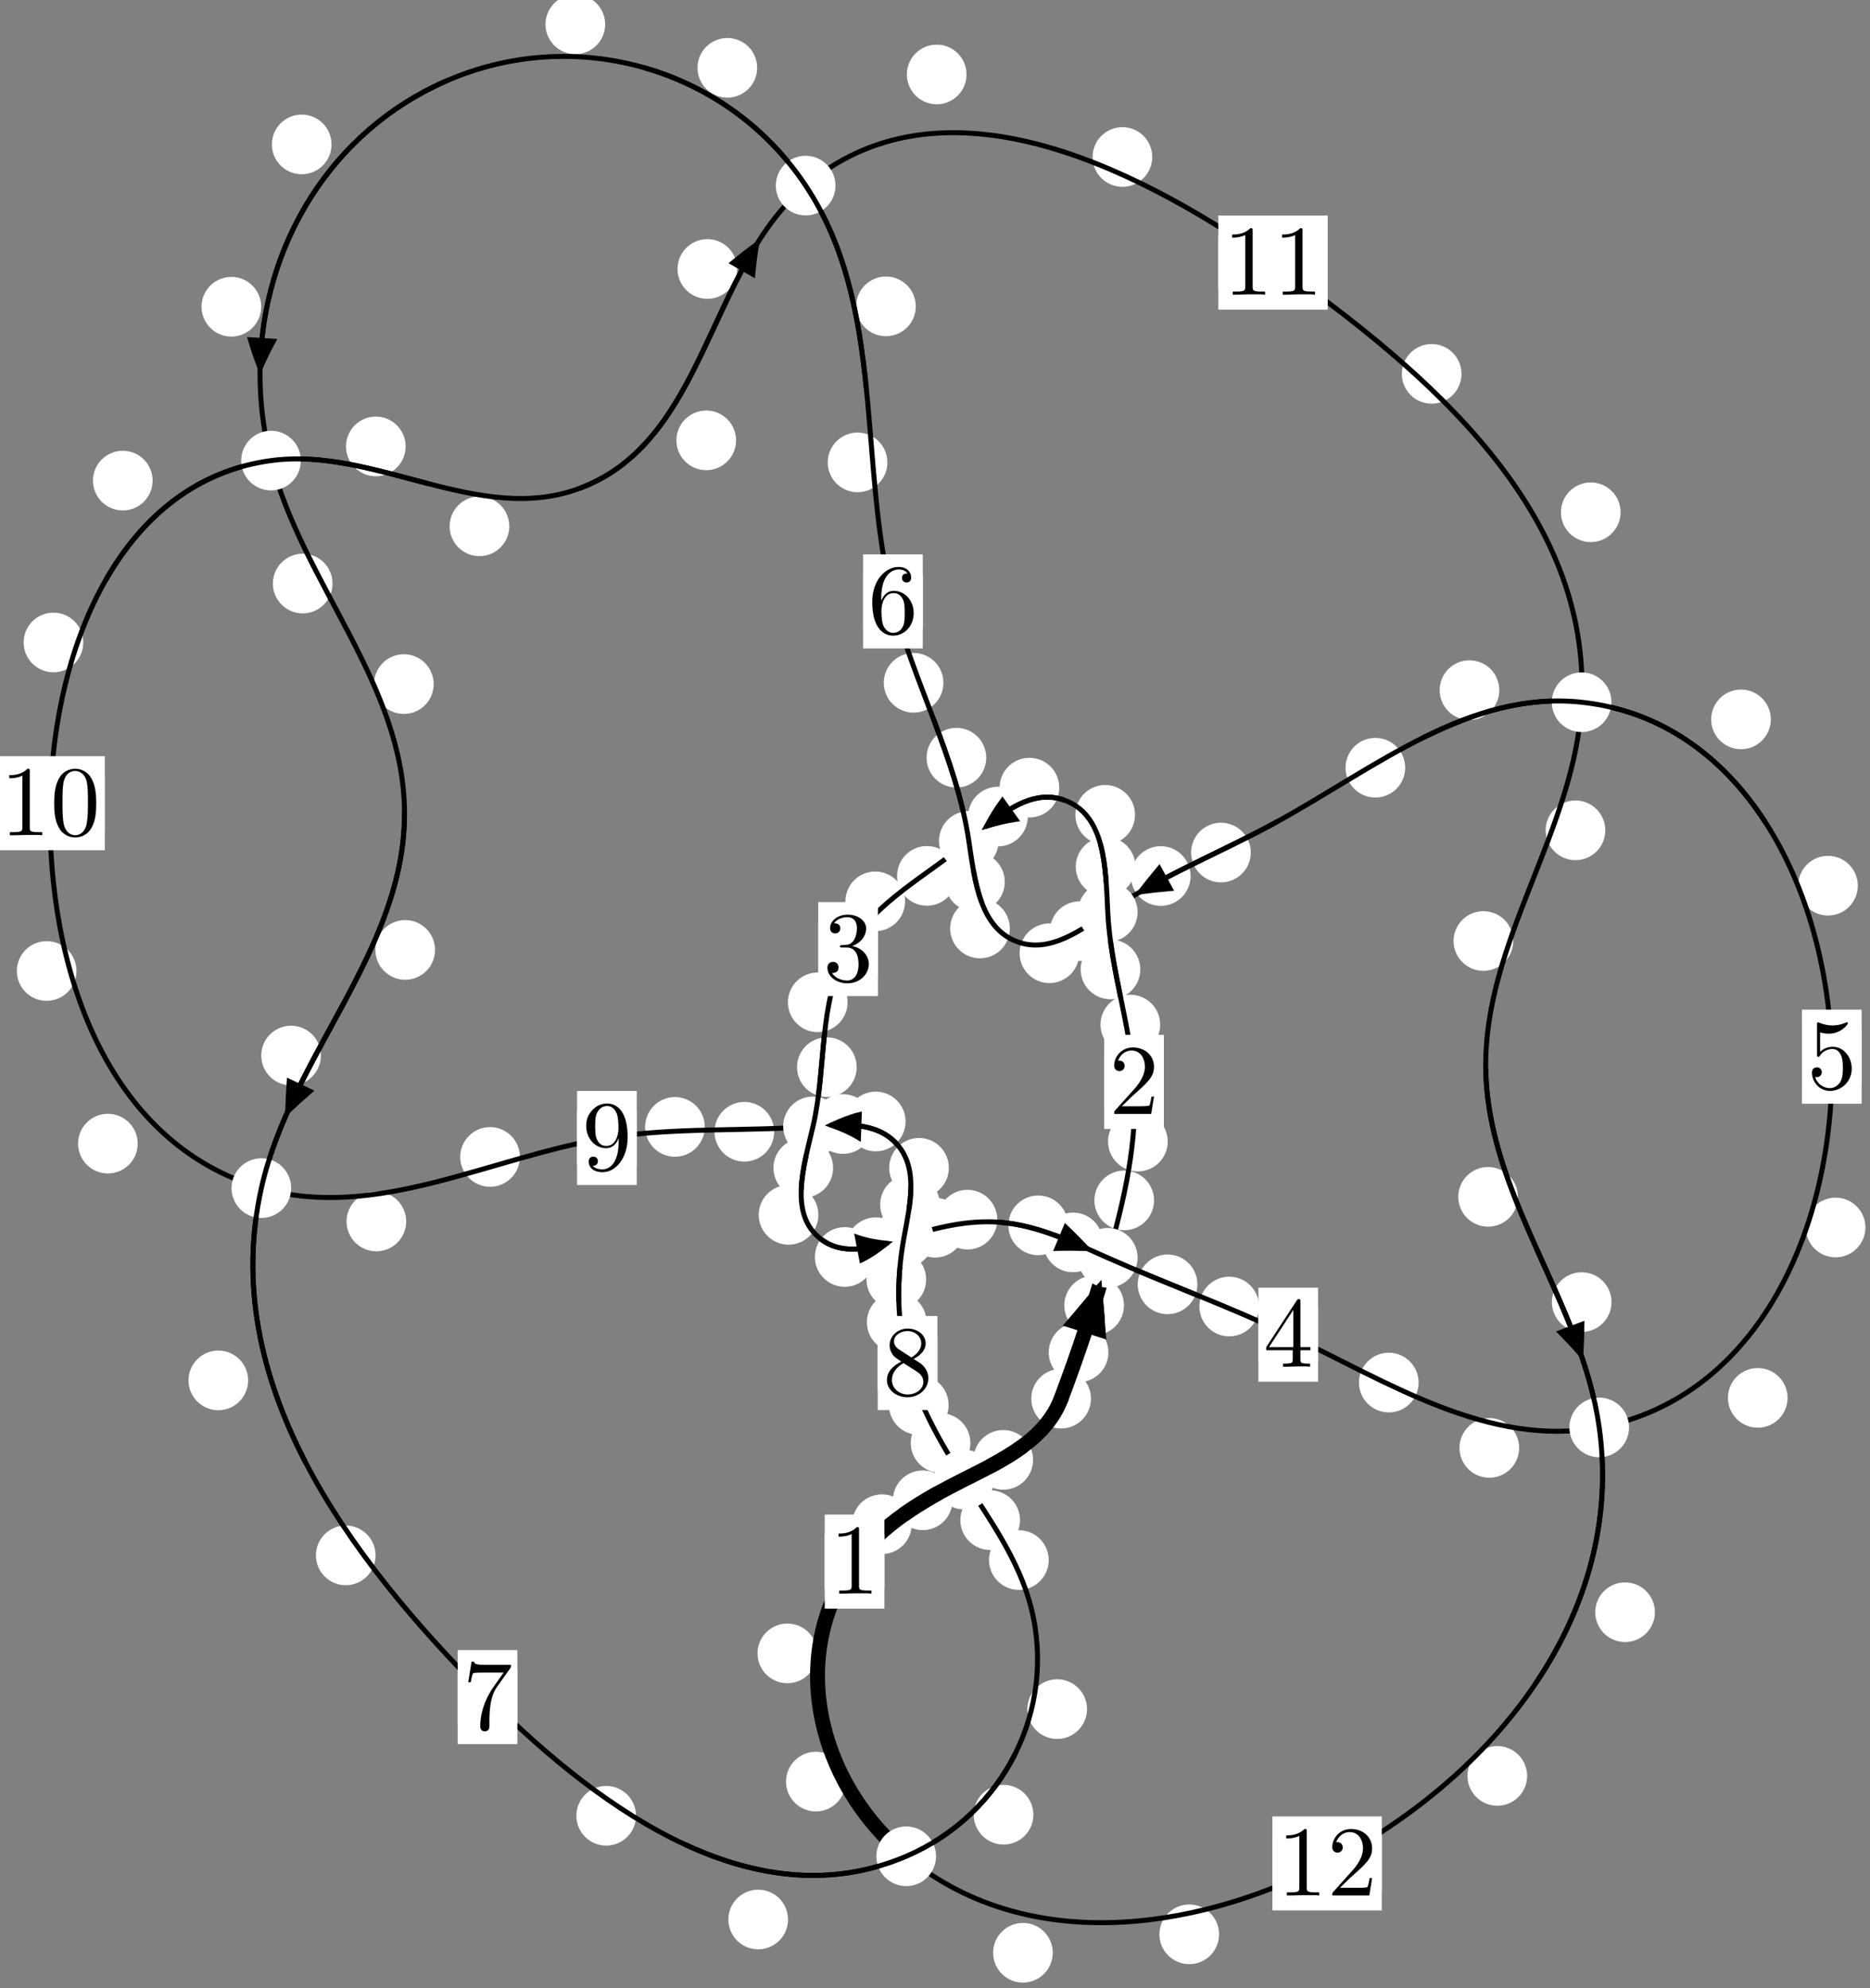 <?xml version="1.0"?>
<!-- Created by MetaPost 1.999 on 2021.07.05:2359 -->
<svg version="1.1" xmlns="http://www.w3.org/2000/svg" xmlns:xlink="http://www.w3.org/1999/xlink" width="187.378" height="199.156" viewBox="0 0 187.378 199.156">
<rect x="0" y="0" width="187.378" height="199.156" fill="#808080" stroke="none"/>
<!-- Original BoundingBox: -111.458649 -72.604385 75.919220 126.552048 -->
  <defs>
    <g transform="scale(0.01,0.01)" id="GLYPHcmr10_48">
      <path style="fill-rule: evenodd;" d="M460 -320C460 -400,455 -480,420 -554C374 -650,292 -666,250 -666C190 -666,117 -640,76 -547C44 -478,39 -400,39 -320C39 -245,43 -155,84 -79C127 2,200 22,249 22C303 22,379 1,423 -94C455 -163,460 -241,460 -320M249 -0C210 -0,151 -25,133 -121C122 -181,122 -273,122 -332C122 -396,122 -462,130 -516C149 -635,224 -644,249 -644C282 -644,348 -626,367 -527C377 -471,377 -395,377 -332C377 -257,377 -189,366 -125C351 -30,294 -0,249 -0"></path>
    </g>
    <g transform="scale(0.01,0.01)" id="GLYPHcmr10_49">
      <path style="fill-rule: evenodd;" d="M294 -640C294 -664,294 -666,271 -666C209 -602,121 -602,89 -602L89 -571C109 -571,168 -571,220 -597L220 -79C220 -43,217 -31,127 -31L95 -31L95 -0L257 -0L130 -3L217 -3L257 -3L297 -3L384 -3L419 -0L419 -31L387 -31C297 -31,294 -42,294 -79"></path>
    </g>
    <g transform="scale(0.01,0.01)" id="GLYPHcmr10_50">
      <path style="fill-rule: evenodd;" d="M127 -77L233 -180C389 -318,449 -372,449 -472C449 -586,359 -666,237 -666C124 -666,50 -574,50 -485C50 -429,100 -429,103 -429C120 -429,155 -441,155 -482C155 -508,137 -534,102 -534C94 -534,92 -534,89 -533C112 -598,166 -635,224 -635C315 -635,358 -554,358 -472C358 -392,308 -313,253 -251L61 -37C50 -26,50 -24,50 -0L421 -0L449 -174L424 -174C419 -144,412 -100,402 -85C395 -77,329 -77,307 -77"></path>
    </g>
    <g transform="scale(0.01,0.01)" id="GLYPHcmr10_51">
      <path style="fill-rule: evenodd;" d="M290 -352C372 -379,430 -449,430 -528C430 -610,342 -666,246 -666C145 -666,69 -606,69 -530C69 -497,91 -478,120 -478C151 -478,171 -500,171 -529C171 -579,124 -579,109 -579C140 -628,206 -641,242 -641C283 -641,338 -619,338 -529C338 -517,336 -459,310 -415C280 -367,246 -364,221 -363C213 -362,189 -360,182 -360C174 -359,167 -358,167 -348C167 -337,174 -337,191 -337L235 -337C317 -337,354 -269,354 -171C354 -35,285 -6,241 -6C198 -6,123 -23,88 -82C123 -77,154 -99,154 -137C154 -173,127 -193,98 -193C74 -193,42 -179,42 -135C42 -44,135 22,244 22C366 22,457 -69,457 -171C457 -253,394 -331,290 -352"></path>
    </g>
    <g transform="scale(0.01,0.01)" id="GLYPHcmr10_52">
      <path style="fill-rule: evenodd;" d="M294 -165L294 -78C294 -42,292 -31,218 -31L197 -31L197 -0L332 -0L238 -3L290 -3L332 -3L374 -3L427 -3L468 -0L468 -31L447 -31C373 -31,371 -42,371 -78L371 -165L471 -165L471 -196L371 -196L371 -651C371 -671,371 -677,355 -677C346 -677,343 -677,335 -665L28 -196L28 -165M300 -196L56 -196L300 -569"></path>
    </g>
    <g transform="scale(0.01,0.01)" id="GLYPHcmr10_53">
      <path style="fill-rule: evenodd;" d="M449 -201C449 -320,367 -420,259 -420C211 -420,168 -404,132 -369L132 -564C152 -558,185 -551,217 -551C340 -551,410 -642,410 -655C410 -661,407 -666,400 -666C399 -666,397 -666,392 -663C372 -654,323 -634,256 -634C216 -634,170 -641,123 -662C115 -665,113 -665,111 -665C101 -665,101 -657,101 -641L101 -345C101 -327,101 -319,115 -319C122 -319,124 -322,128 -328C139 -344,176 -398,257 -398C309 -398,334 -352,342 -334C358 -297,360 -258,360 -208C360 -173,360 -113,336 -71C312 -32,275 -6,229 -6C156 -6,99 -59,82 -118C85 -117,88 -116,99 -116C132 -116,149 -141,149 -165C149 -189,132 -214,99 -214C85 -214,50 -207,50 -161C50 -75,119 22,231 22C347 22,449 -74,449 -201"></path>
    </g>
    <g transform="scale(0.01,0.01)" id="GLYPHcmr10_54">
      <path style="fill-rule: evenodd;" d="M132 -328L132 -352C132 -605,256 -641,307 -641C331 -641,373 -635,395 -601C380 -601,340 -601,340 -556C340 -525,364 -510,386 -510C402 -510,432 -519,432 -558C432 -618,388 -666,305 -666C177 -666,42 -537,42 -316C42 -49,158 22,251 22C362 22,457 -72,457 -204C457 -331,368 -427,257 -427C189 -427,152 -376,132 -328M251 -6C188 -6,158 -66,152 -81C134 -128,134 -208,134 -226C134 -304,166 -404,256 -404C272 -404,318 -404,349 -342C367 -305,367 -254,367 -205C367 -157,367 -107,350 -71C320 -11,274 -6,251 -6"></path>
    </g>
    <g transform="scale(0.01,0.01)" id="GLYPHcmr10_55">
      <path style="fill-rule: evenodd;" d="M476 -609C485 -621,485 -623,485 -644L242 -644C120 -644,118 -657,114 -676L89 -676L56 -470L81 -470C84 -486,93 -549,106 -561C113 -567,191 -567,204 -567L411 -567C400 -551,321 -442,299 -409C209 -274,176 -135,176 -33C176 -23,176 22,222 22C268 22,268 -23,268 -33L268 -84C268 -139,271 -194,279 -248C283 -271,297 -357,341 -419"></path>
    </g>
    <g transform="scale(0.01,0.01)" id="GLYPHcmr10_56">
      <path style="fill-rule: evenodd;" d="M163 -457C117 -487,113 -521,113 -538C113 -599,178 -641,249 -641C322 -641,386 -589,386 -517C386 -460,347 -412,287 -377M309 -362C381 -399,430 -451,430 -517C430 -609,341 -666,250 -666C150 -666,69 -592,69 -499C69 -481,71 -436,113 -389C124 -377,161 -352,186 -335C128 -306,42 -250,42 -151C42 -45,144 22,249 22C362 22,457 -61,457 -168C457 -204,446 -249,408 -291C389 -312,373 -322,309 -362M209 -320L332 -242C360 -223,407 -193,407 -132C407 -58,332 -6,250 -6C164 -6,92 -68,92 -151C92 -209,124 -273,209 -320"></path>
    </g>
    <g transform="scale(0.01,0.01)" id="GLYPHcmr10_57">
      <path style="fill-rule: evenodd;" d="M367 -318L367 -286C367 -52,263 -6,205 -6C188 -6,134 -8,107 -42C151 -42,159 -71,159 -88C159 -119,135 -134,113 -134C97 -134,67 -125,67 -86C67 -19,121 22,206 22C335 22,457 -114,457 -329C457 -598,342 -666,253 -666C198 -666,149 -648,106 -603C65 -558,42 -516,42 -441C42 -316,130 -218,242 -218C303 -218,344 -260,367 -318M243 -241C227 -241,181 -241,150 -304C132 -341,132 -391,132 -440C132 -494,132 -541,153 -578C180 -628,218 -641,253 -641C299 -641,332 -607,349 -562C361 -530,365 -467,365 -421C365 -338,331 -241,243 -241"></path>
    </g>
  </defs>
  <path d="M111.064 135.47C111.064 134.677,110.749 133.917,110.188 133.356C109.628 132.796,108.868 132.481,108.075 132.481C107.282 132.481,106.522 132.796,105.962 133.356C105.401 133.917,105.086 134.677,105.086 135.47C105.086 136.262,105.401 137.022,105.962 137.583C106.522 138.143,107.282 138.458,108.075 138.458C108.868 138.458,109.628 138.143,110.188 137.583C110.749 137.022,111.064 136.262,111.064 135.47Z" style="fill: rgb(100%,100%,100%);stroke: none;"></path>
  <path d="M109.314 140.106C109.314 139.313,108.999 138.553,108.439 137.993C107.878 137.432,107.118 137.117,106.326 137.117C105.533 137.117,104.773 137.432,104.212 137.993C103.652 138.553,103.337 139.313,103.337 140.106C103.337 140.899,103.652 141.659,104.212 142.219C104.773 142.78,105.533 143.095,106.326 143.095C107.118 143.095,107.878 142.78,108.439 142.219C108.999 141.659,109.314 140.899,109.314 140.106Z" style="fill: rgb(100%,100%,100%);stroke: none;"></path>
  <path d="M115.637 120.249C115.637 119.456,115.322 118.696,114.762 118.136C114.201 117.575,113.441 117.26,112.648 117.26C111.856 117.26,111.096 117.575,110.535 118.136C109.975 118.696,109.66 119.456,109.66 120.249C109.66 121.042,109.975 121.802,110.535 122.362C111.096 122.923,111.856 123.238,112.648 123.238C113.441 123.238,114.201 122.923,114.762 122.362C115.322 121.802,115.637 121.042,115.637 120.249Z" style="fill: rgb(100%,100%,100%);stroke: none;"></path>
  <path d="M112.623 130.764C112.623 129.971,112.308 129.211,111.748 128.65C111.187 128.09,110.427 127.775,109.635 127.775C108.842 127.775,108.082 128.09,107.521 128.65C106.961 129.211,106.646 129.971,106.646 130.764C106.646 131.556,106.961 132.317,107.521 132.877C108.082 133.438,108.842 133.752,109.635 133.752C110.427 133.752,111.187 133.438,111.748 132.877C112.308 132.317,112.623 131.556,112.623 130.764Z" style="fill: rgb(100%,100%,100%);stroke: none;"></path>
  <path d="M116.252 102.638C116.252 101.845,115.937 101.085,115.377 100.524C114.816 99.964,114.056 99.649,113.264 99.649C112.471 99.649,111.711 99.964,111.15 100.524C110.59 101.085,110.275 101.845,110.275 102.638C110.275 103.43,110.59 104.19,111.15 104.751C111.711 105.311,112.471 105.626,113.264 105.626C114.056 105.626,114.816 105.311,115.377 104.751C115.937 104.19,116.252 103.43,116.252 102.638Z" style="fill: rgb(100%,100%,100%);stroke: none;"></path>
  <path d="M117.007 114.354C117.007 113.561,116.692 112.801,116.132 112.241C115.571 111.68,114.811 111.365,114.018 111.365C113.226 111.365,112.466 111.68,111.905 112.241C111.345 112.801,111.03 113.561,111.03 114.354C111.03 115.147,111.345 115.907,111.905 116.467C112.466 117.028,113.226 117.343,114.018 117.343C114.811 117.343,115.571 117.028,116.132 116.467C116.692 115.907,117.007 115.147,117.007 114.354Z" style="fill: rgb(100%,100%,100%);stroke: none;"></path>
  <path d="M113.773 86.826C113.773 86.034,113.458 85.273,112.897 84.713C112.337 84.152,111.577 83.838,110.784 83.838C109.991 83.838,109.231 84.152,108.671 84.713C108.11 85.273,107.795 86.034,107.795 86.826C107.795 87.619,108.11 88.379,108.671 88.94C109.231 89.5,109.991 89.815,110.784 89.815C111.577 89.815,112.337 89.5,112.897 88.94C113.458 88.379,113.773 87.619,113.773 86.826Z" style="fill: rgb(100%,100%,100%);stroke: none;"></path>
  <path d="M114.262 97.112C114.262 96.319,113.947 95.559,113.387 94.998C112.826 94.438,112.066 94.123,111.274 94.123C110.481 94.123,109.721 94.438,109.16 94.998C108.6 95.559,108.285 96.319,108.285 97.112C108.285 97.904,108.6 98.665,109.16 99.225C109.721 99.786,110.481 100.101,111.274 100.101C112.066 100.101,112.826 99.786,113.387 99.225C113.947 98.665,114.262 97.904,114.262 97.112Z" style="fill: rgb(100%,100%,100%);stroke: none;"></path>
  <path d="M106.14 78.902C106.14 78.109,105.825 77.349,105.264 76.789C104.704 76.228,103.944 75.913,103.151 75.913C102.358 75.913,101.598 76.228,101.038 76.789C100.477 77.349,100.162 78.109,100.162 78.902C100.162 79.695,100.477 80.455,101.038 81.016C101.598 81.576,102.358 81.891,103.151 81.891C103.944 81.891,104.704 81.576,105.264 81.016C105.825 80.455,106.14 79.695,106.14 78.902Z" style="fill: rgb(100%,100%,100%);stroke: none;"></path>
  <path d="M113.73 81.624C113.73 80.832,113.415 80.072,112.855 79.511C112.294 78.951,111.534 78.636,110.741 78.636C109.949 78.636,109.189 78.951,108.628 79.511C108.068 80.072,107.753 80.832,107.753 81.624C107.753 82.417,108.068 83.177,108.628 83.738C109.189 84.298,109.949 84.613,110.741 84.613C111.534 84.613,112.294 84.298,112.855 83.738C113.415 83.177,113.73 82.417,113.73 81.624Z" style="fill: rgb(100%,100%,100%);stroke: none;"></path>
  <path d="M95.867 87.74C95.867 86.948,95.552 86.187,94.992 85.627C94.431 85.066,93.671 84.752,92.878 84.752C92.086 84.752,91.325 85.066,90.765 85.627C90.204 86.187,89.89 86.948,89.89 87.74C89.89 88.533,90.204 89.293,90.765 89.854C91.325 90.414,92.086 90.729,92.878 90.729C93.671 90.729,94.431 90.414,94.992 89.854C95.552 89.293,95.867 88.533,95.867 87.74Z" style="fill: rgb(100%,100%,100%);stroke: none;"></path>
  <path d="M102.984 81.799C102.984 81.006,102.669 80.246,102.108 79.686C101.548 79.125,100.788 78.81,99.995 78.81C99.202 78.81,98.442 79.125,97.882 79.686C97.321 80.246,97.006 81.006,97.006 81.799C97.006 82.592,97.321 83.352,97.882 83.912C98.442 84.473,99.202 84.788,99.995 84.788C100.788 84.788,101.548 84.473,102.108 83.912C102.669 83.352,102.984 82.592,102.984 81.799Z" style="fill: rgb(100%,100%,100%);stroke: none;"></path>
  <path d="M84.929 100.406C84.929 99.613,84.614 98.853,84.053 98.292C83.493 97.732,82.733 97.417,81.94 97.417C81.147 97.417,80.387 97.732,79.827 98.292C79.266 98.853,78.951 99.613,78.951 100.406C78.951 101.198,79.266 101.958,79.827 102.519C80.387 103.079,81.147 103.394,81.94 103.394C82.733 103.394,83.493 103.079,84.053 102.519C84.614 101.958,84.929 101.198,84.929 100.406Z" style="fill: rgb(100%,100%,100%);stroke: none;"></path>
  <path d="M90.691 90.293C90.691 89.5,90.376 88.74,89.815 88.179C89.255 87.619,88.495 87.304,87.702 87.304C86.909 87.304,86.149 87.619,85.589 88.179C85.028 88.74,84.713 89.5,84.713 90.293C84.713 91.085,85.028 91.846,85.589 92.406C86.149 92.966,86.909 93.281,87.702 93.281C88.495 93.281,89.255 92.966,89.815 92.406C90.376 91.846,90.691 91.085,90.691 90.293Z" style="fill: rgb(100%,100%,100%);stroke: none;"></path>
  <path d="M83.479 116.995C83.479 116.202,83.164 115.442,82.604 114.882C82.043 114.321,81.283 114.006,80.49 114.006C79.698 114.006,78.937 114.321,78.377 114.882C77.816 115.442,77.502 116.202,77.502 116.995C77.502 117.788,77.816 118.548,78.377 119.108C78.937 119.669,79.698 119.984,80.49 119.984C81.283 119.984,82.043 119.669,82.604 119.108C83.164 118.548,83.479 117.788,83.479 116.995Z" style="fill: rgb(100%,100%,100%);stroke: none;"></path>
  <path d="M85.842 106.901C85.842 106.109,85.527 105.349,84.966 104.788C84.406 104.228,83.646 103.913,82.853 103.913C82.06 103.913,81.3 104.228,80.74 104.788C80.179 105.349,79.864 106.109,79.864 106.901C79.864 107.694,80.179 108.454,80.74 109.015C81.3 109.575,82.06 109.89,82.853 109.89C83.646 109.89,84.406 109.575,84.966 109.015C85.527 108.454,85.842 107.694,85.842 106.901Z" style="fill: rgb(100%,100%,100%);stroke: none;"></path>
  <path d="M87.631 125.914C87.631 125.122,87.316 124.361,86.756 123.801C86.195 123.24,85.435 122.926,84.642 122.926C83.85 122.926,83.089 123.24,82.529 123.801C81.969 124.361,81.654 125.122,81.654 125.914C81.654 126.707,81.969 127.467,82.529 128.028C83.089 128.588,83.85 128.903,84.642 128.903C85.435 128.903,86.195 128.588,86.756 128.028C87.316 127.467,87.631 126.707,87.631 125.914Z" style="fill: rgb(100%,100%,100%);stroke: none;"></path>
  <path d="M82.003 121.697C82.003 120.904,81.688 120.144,81.128 119.583C80.567 119.023,79.807 118.708,79.015 118.708C78.222 118.708,77.462 119.023,76.901 119.583C76.341 120.144,76.026 120.904,76.026 121.697C76.026 122.489,76.341 123.249,76.901 123.81C77.462 124.37,78.222 124.685,79.015 124.685C79.807 124.685,80.567 124.37,81.128 123.81C81.688 123.249,82.003 122.489,82.003 121.697Z" style="fill: rgb(100%,100%,100%);stroke: none;"></path>
  <path d="M96.688 122.985C96.688 122.192,96.373 121.432,95.813 120.871C95.252 120.311,94.492 119.996,93.699 119.996C92.907 119.996,92.147 120.311,91.586 120.871C91.026 121.432,90.711 122.192,90.711 122.985C90.711 123.777,91.026 124.538,91.586 125.098C92.147 125.659,92.907 125.973,93.699 125.973C94.492 125.973,95.252 125.659,95.813 125.098C96.373 124.538,96.688 123.777,96.688 122.985Z" style="fill: rgb(100%,100%,100%);stroke: none;"></path>
  <path d="M90.744 124.942C90.744 124.149,90.429 123.389,89.868 122.829C89.308 122.268,88.548 121.953,87.755 121.953C86.962 121.953,86.202 122.268,85.642 122.829C85.081 123.389,84.766 124.149,84.766 124.942C84.766 125.735,85.081 126.495,85.642 127.055C86.202 127.616,86.962 127.931,87.755 127.931C88.548 127.931,89.308 127.616,89.868 127.055C90.429 126.495,90.744 125.735,90.744 124.942Z" style="fill: rgb(100%,100%,100%);stroke: none;"></path>
  <path d="M107.02 122.747C107.02 121.955,106.705 121.194,106.144 120.634C105.584 120.074,104.824 119.759,104.031 119.759C103.238 119.759,102.478 120.074,101.918 120.634C101.357 121.194,101.042 121.955,101.042 122.747C101.042 123.54,101.357 124.3,101.918 124.861C102.478 125.421,103.238 125.736,104.031 125.736C104.824 125.736,105.584 125.421,106.144 124.861C106.705 124.3,107.02 123.54,107.02 122.747Z" style="fill: rgb(100%,100%,100%);stroke: none;"></path>
  <path d="M99.929 122.178C99.929 121.385,99.614 120.625,99.053 120.064C98.493 119.504,97.732 119.189,96.94 119.189C96.147 119.189,95.387 119.504,94.826 120.064C94.266 120.625,93.951 121.385,93.951 122.178C93.951 122.97,94.266 123.731,94.826 124.291C95.387 124.852,96.147 125.166,96.94 125.166C97.732 125.166,98.493 124.852,99.053 124.291C99.614 123.731,99.929 122.97,99.929 122.178Z" style="fill: rgb(100%,100%,100%);stroke: none;"></path>
  <path d="M119.979 128.657C119.979 127.865,119.665 127.105,119.104 126.544C118.544 125.984,117.783 125.669,116.991 125.669C116.198 125.669,115.438 125.984,114.877 126.544C114.317 127.105,114.002 127.865,114.002 128.657C114.002 129.45,114.317 130.21,114.877 130.771C115.438 131.331,116.198 131.646,116.991 131.646C117.783 131.646,118.544 131.331,119.104 130.771C119.665 130.21,119.979 129.45,119.979 128.657Z" style="fill: rgb(100%,100%,100%);stroke: none;"></path>
  <path d="M110.506 124.455C110.506 123.662,110.191 122.902,109.631 122.342C109.07 121.781,108.31 121.466,107.517 121.466C106.725 121.466,105.964 121.781,105.404 122.342C104.844 122.902,104.529 123.662,104.529 124.455C104.529 125.248,104.844 126.008,105.404 126.568C105.964 127.129,106.725 127.444,107.517 127.444C108.31 127.444,109.07 127.129,109.631 126.568C110.191 126.008,110.506 125.248,110.506 124.455Z" style="fill: rgb(100%,100%,100%);stroke: none;"></path>
  <path d="M142.148 138.497C142.148 137.705,141.833 136.944,141.272 136.384C140.712 135.823,139.951 135.508,139.159 135.508C138.366 135.508,137.606 135.823,137.045 136.384C136.485 136.944,136.17 137.705,136.17 138.497C136.17 139.29,136.485 140.05,137.045 140.611C137.606 141.171,138.366 141.486,139.159 141.486C139.951 141.486,140.712 141.171,141.272 140.611C141.833 140.05,142.148 139.29,142.148 138.497Z" style="fill: rgb(100%,100%,100%);stroke: none;"></path>
  <path d="M126.158 130.88C126.158 130.087,125.843 129.327,125.283 128.767C124.722 128.206,123.962 127.891,123.17 127.891C122.377 127.891,121.617 128.206,121.056 128.767C120.496 129.327,120.181 130.087,120.181 130.88C120.181 131.673,120.496 132.433,121.056 132.993C121.617 133.554,122.377 133.869,123.17 133.869C123.962 133.869,124.722 133.554,125.283 132.993C125.843 132.433,126.158 131.673,126.158 130.88Z" style="fill: rgb(100%,100%,100%);stroke: none;"></path>
  <path d="M179.12 140.03C179.12 139.237,178.805 138.477,178.244 137.916C177.684 137.356,176.924 137.041,176.131 137.041C175.338 137.041,174.578 137.356,174.018 137.916C173.457 138.477,173.142 139.237,173.142 140.03C173.142 140.822,173.457 141.583,174.018 142.143C174.578 142.703,175.338 143.018,176.131 143.018C176.924 143.018,177.684 142.703,178.244 142.143C178.805 141.583,179.12 140.822,179.12 140.03Z" style="fill: rgb(100%,100%,100%);stroke: none;"></path>
  <path d="M152.221 145.042C152.221 144.25,151.906 143.49,151.345 142.929C150.785 142.369,150.025 142.054,149.232 142.054C148.439 142.054,147.679 142.369,147.119 142.929C146.558 143.49,146.243 144.25,146.243 145.042C146.243 145.835,146.558 146.595,147.119 147.156C147.679 147.716,148.439 148.031,149.232 148.031C150.025 148.031,150.785 147.716,151.345 147.156C151.906 146.595,152.221 145.835,152.221 145.042Z" style="fill: rgb(100%,100%,100%);stroke: none;"></path>
  <path d="M186.158 88.723C186.158 87.931,185.843 87.17,185.283 86.61C184.722 86.049,183.962 85.735,183.169 85.735C182.377 85.735,181.616 86.049,181.056 86.61C180.495 87.17,180.18 87.931,180.18 88.723C180.18 89.516,180.495 90.276,181.056 90.837C181.616 91.397,182.377 91.712,183.169 91.712C183.962 91.712,184.722 91.397,185.283 90.837C185.843 90.276,186.158 89.516,186.158 88.723Z" style="fill: rgb(100%,100%,100%);stroke: none;"></path>
  <path d="M186.919 122.963C186.919 122.17,186.604 121.41,186.044 120.85C185.483 120.289,184.723 119.974,183.93 119.974C183.138 119.974,182.378 120.289,181.817 120.85C181.257 121.41,180.942 122.17,180.942 122.963C180.942 123.756,181.257 124.516,181.817 125.076C182.378 125.637,183.138 125.952,183.93 125.952C184.723 125.952,185.483 125.637,186.044 125.076C186.604 124.516,186.919 123.756,186.919 122.963Z" style="fill: rgb(100%,100%,100%);stroke: none;"></path>
  <path d="M150.232 69.135C150.232 68.342,149.917 67.582,149.357 67.022C148.796 66.461,148.036 66.146,147.244 66.146C146.451 66.146,145.691 66.461,145.13 67.022C144.57 67.582,144.255 68.342,144.255 69.135C144.255 69.928,144.57 70.688,145.13 71.248C145.691 71.809,146.451 72.124,147.244 72.124C148.036 72.124,148.796 71.809,149.357 71.248C149.917 70.688,150.232 69.928,150.232 69.135Z" style="fill: rgb(100%,100%,100%);stroke: none;"></path>
  <path d="M177.441 72.064C177.441 71.271,177.126 70.511,176.565 69.95C176.005 69.39,175.245 69.075,174.452 69.075C173.659 69.075,172.899 69.39,172.339 69.95C171.778 70.511,171.463 71.271,171.463 72.064C171.463 72.856,171.778 73.617,172.339 74.177C172.899 74.738,173.659 75.052,174.452 75.052C175.245 75.052,176.005 74.738,176.565 74.177C177.126 73.617,177.441 72.856,177.441 72.064Z" style="fill: rgb(100%,100%,100%);stroke: none;"></path>
  <path d="M125.33 85.403C125.33 84.61,125.015 83.85,124.455 83.29C123.894 82.729,123.134 82.414,122.341 82.414C121.549 82.414,120.788 82.729,120.228 83.29C119.667 83.85,119.353 84.61,119.353 85.403C119.353 86.196,119.667 86.956,120.228 87.516C120.788 88.077,121.549 88.392,122.341 88.392C123.134 88.392,123.894 88.077,124.455 87.516C125.015 86.956,125.33 86.196,125.33 85.403Z" style="fill: rgb(100%,100%,100%);stroke: none;"></path>
  <path d="M140.803 76.905C140.803 76.113,140.488 75.353,139.927 74.792C139.367 74.232,138.607 73.917,137.814 73.917C137.021 73.917,136.261 74.232,135.701 74.792C135.14 75.353,134.825 76.113,134.825 76.905C134.825 77.698,135.14 78.458,135.701 79.019C136.261 79.579,137.021 79.894,137.814 79.894C138.607 79.894,139.367 79.579,139.927 79.019C140.488 78.458,140.803 77.698,140.803 76.905Z" style="fill: rgb(100%,100%,100%);stroke: none;"></path>
  <path d="M111.182 93.276C111.182 92.483,110.867 91.723,110.307 91.162C109.746 90.602,108.986 90.287,108.193 90.287C107.401 90.287,106.641 90.602,106.08 91.162C105.52 91.723,105.205 92.483,105.205 93.276C105.205 94.068,105.52 94.828,106.08 95.389C106.641 95.949,107.401 96.264,108.193 96.264C108.986 96.264,109.746 95.949,110.307 95.389C110.867 94.828,111.182 94.068,111.182 93.276Z" style="fill: rgb(100%,100%,100%);stroke: none;"></path>
  <path d="M119.298 87.754C119.298 86.962,118.983 86.201,118.423 85.641C117.862 85.081,117.102 84.766,116.309 84.766C115.517 84.766,114.757 85.081,114.196 85.641C113.636 86.201,113.321 86.962,113.321 87.754C113.321 88.547,113.636 89.307,114.196 89.868C114.757 90.428,115.517 90.743,116.309 90.743C117.102 90.743,117.862 90.428,118.423 89.868C118.983 89.307,119.298 88.547,119.298 87.754Z" style="fill: rgb(100%,100%,100%);stroke: none;"></path>
  <path d="M101.187 93.008C101.187 92.216,100.872 91.455,100.311 90.895C99.751 90.334,98.991 90.019,98.198 90.019C97.405 90.019,96.645 90.334,96.085 90.895C95.524 91.455,95.209 92.216,95.209 93.008C95.209 93.801,95.524 94.561,96.085 95.122C96.645 95.682,97.405 95.997,98.198 95.997C98.991 95.997,99.751 95.682,100.311 95.122C100.872 94.561,101.187 93.801,101.187 93.008Z" style="fill: rgb(100%,100%,100%);stroke: none;"></path>
  <path d="M108.145 95.489C108.145 94.696,107.83 93.936,107.269 93.375C106.709 92.815,105.948 92.5,105.156 92.5C104.363 92.5,103.603 92.815,103.042 93.375C102.482 93.936,102.167 94.696,102.167 95.489C102.167 96.281,102.482 97.041,103.042 97.602C103.603 98.162,104.363 98.477,105.156 98.477C105.948 98.477,106.709 98.162,107.269 97.602C107.83 97.041,108.145 96.281,108.145 95.489Z" style="fill: rgb(100%,100%,100%);stroke: none;"></path>
  <path d="M98.823 75.902C98.823 75.109,98.508 74.349,97.947 73.789C97.387 73.228,96.627 72.913,95.834 72.913C95.041 72.913,94.281 73.228,93.721 73.789C93.16 74.349,92.845 75.109,92.845 75.902C92.845 76.695,93.16 77.455,93.721 78.015C94.281 78.576,95.041 78.891,95.834 78.891C96.627 78.891,97.387 78.576,97.947 78.015C98.508 77.455,98.823 76.695,98.823 75.902Z" style="fill: rgb(100%,100%,100%);stroke: none;"></path>
  <path d="M100.679 88.339C100.679 87.547,100.365 86.787,99.804 86.226C99.244 85.666,98.483 85.351,97.691 85.351C96.898 85.351,96.138 85.666,95.577 86.226C95.017 86.787,94.702 87.547,94.702 88.339C94.702 89.132,95.017 89.892,95.577 90.453C96.138 91.013,96.898 91.328,97.691 91.328C98.483 91.328,99.244 91.013,99.804 90.453C100.365 89.892,100.679 89.132,100.679 88.339Z" style="fill: rgb(100%,100%,100%);stroke: none;"></path>
  <path d="M88.919 46.32C88.919 45.527,88.604 44.767,88.043 44.207C87.483 43.646,86.722 43.331,85.93 43.331C85.137 43.331,84.377 43.646,83.816 44.207C83.256 44.767,82.941 45.527,82.941 46.32C82.941 47.113,83.256 47.873,83.816 48.433C84.377 48.994,85.137 49.309,85.93 49.309C86.722 49.309,87.483 48.994,88.043 48.433C88.604 47.873,88.919 47.113,88.919 46.32Z" style="fill: rgb(100%,100%,100%);stroke: none;"></path>
  <path d="M94.535 68.399C94.535 67.606,94.22 66.846,93.66 66.285C93.099 65.725,92.339 65.41,91.547 65.41C90.754 65.41,89.994 65.725,89.433 66.285C88.873 66.846,88.558 67.606,88.558 68.399C88.558 69.191,88.873 69.951,89.433 70.512C89.994 71.072,90.754 71.387,91.547 71.387C92.339 71.387,93.099 71.072,93.66 70.512C94.22 69.951,94.535 69.191,94.535 68.399Z" style="fill: rgb(100%,100%,100%);stroke: none;"></path>
  <path d="M75.869 6.794C75.869 6.001,75.555 5.241,74.994 4.681C74.434 4.12,73.673 3.805,72.881 3.805C72.088 3.805,71.328 4.12,70.767 4.681C70.207 5.241,69.892 6.001,69.892 6.794C69.892 7.587,70.207 8.347,70.767 8.907C71.328 9.468,72.088 9.783,72.881 9.783C73.673 9.783,74.434 9.468,74.994 8.907C75.555 8.347,75.869 7.587,75.869 6.794Z" style="fill: rgb(100%,100%,100%);stroke: none;"></path>
  <path d="M91.763 30.688C91.763 29.896,91.448 29.135,90.888 28.575C90.327 28.014,89.567 27.7,88.775 27.7C87.982 27.7,87.222 28.014,86.661 28.575C86.101 29.135,85.786 29.896,85.786 30.688C85.786 31.481,86.101 32.241,86.661 32.802C87.222 33.362,87.982 33.677,88.775 33.677C89.567 33.677,90.327 33.362,90.888 32.802C91.448 32.241,91.763 31.481,91.763 30.688Z" style="fill: rgb(100%,100%,100%);stroke: none;"></path>
  <path d="M33.22 14.467C33.22 13.674,32.905 12.914,32.345 12.354C31.784 11.793,31.024 11.478,30.231 11.478C29.439 11.478,28.678 11.793,28.118 12.354C27.558 12.914,27.243 13.674,27.243 14.467C27.243 15.26,27.558 16.02,28.118 16.58C28.678 17.141,29.439 17.456,30.231 17.456C31.024 17.456,31.784 17.141,32.345 16.58C32.905 16.02,33.22 15.26,33.22 14.467Z" style="fill: rgb(100%,100%,100%);stroke: none;"></path>
  <path d="M60.638 2.437C60.638 1.644,60.323 0.884,59.763 0.323C59.202 -0.237,58.442 -0.552,57.649 -0.552C56.857 -0.552,56.096 -0.237,55.536 0.323C54.975 0.884,54.66 1.644,54.66 2.437C54.66 3.229,54.975 3.99,55.536 4.55C56.096 5.11,56.857 5.425,57.649 5.425C58.442 5.425,59.202 5.11,59.763 4.55C60.323 3.99,60.638 3.229,60.638 2.437Z" style="fill: rgb(100%,100%,100%);stroke: none;"></path>
  <path d="M33.32 58.456C33.32 57.663,33.005 56.903,32.445 56.343C31.884 55.782,31.124 55.467,30.332 55.467C29.539 55.467,28.779 55.782,28.218 56.343C27.658 56.903,27.343 57.663,27.343 58.456C27.343 59.249,27.658 60.009,28.218 60.569C28.779 61.13,29.539 61.445,30.332 61.445C31.124 61.445,31.884 61.13,32.445 60.569C33.005 60.009,33.32 59.249,33.32 58.456Z" style="fill: rgb(100%,100%,100%);stroke: none;"></path>
  <path d="M26.171 30.727C26.171 29.935,25.856 29.174,25.295 28.614C24.735 28.054,23.975 27.739,23.182 27.739C22.389 27.739,21.629 28.054,21.069 28.614C20.508 29.174,20.193 29.935,20.193 30.727C20.193 31.52,20.508 32.28,21.069 32.841C21.629 33.401,22.389 33.716,23.182 33.716C23.975 33.716,24.735 33.401,25.295 32.841C25.856 32.28,26.171 31.52,26.171 30.727Z" style="fill: rgb(100%,100%,100%);stroke: none;"></path>
  <path d="M43.591 95.157C43.591 94.364,43.277 93.604,42.716 93.043C42.156 92.483,41.395 92.168,40.603 92.168C39.81 92.168,39.05 92.483,38.489 93.043C37.929 93.604,37.614 94.364,37.614 95.157C37.614 95.949,37.929 96.709,38.489 97.27C39.05 97.83,39.81 98.145,40.603 98.145C41.395 98.145,42.156 97.83,42.716 97.27C43.277 96.709,43.591 95.949,43.591 95.157Z" style="fill: rgb(100%,100%,100%);stroke: none;"></path>
  <path d="M43.456 68.528C43.456 67.735,43.141 66.975,42.581 66.415C42.02 65.854,41.26 65.539,40.467 65.539C39.675 65.539,38.915 65.854,38.354 66.415C37.794 66.975,37.479 67.735,37.479 68.528C37.479 69.321,37.794 70.081,38.354 70.641C38.915 71.202,39.675 71.517,40.467 71.517C41.26 71.517,42.02 71.202,42.581 70.641C43.141 70.081,43.456 69.321,43.456 68.528Z" style="fill: rgb(100%,100%,100%);stroke: none;"></path>
  <path d="M24.864 138.278C24.864 137.485,24.549 136.725,23.989 136.165C23.429 135.604,22.668 135.289,21.876 135.289C21.083 135.289,20.323 135.604,19.762 136.165C19.202 136.725,18.887 137.485,18.887 138.278C18.887 139.071,19.202 139.831,19.762 140.391C20.323 140.952,21.083 141.267,21.876 141.267C22.668 141.267,23.429 140.952,23.989 140.391C24.549 139.831,24.864 139.071,24.864 138.278Z" style="fill: rgb(100%,100%,100%);stroke: none;"></path>
  <path d="M32.153 105.738C32.153 104.945,31.838 104.185,31.278 103.625C30.717 103.064,29.957 102.749,29.165 102.749C28.372 102.749,27.612 103.064,27.051 103.625C26.491 104.185,26.176 104.945,26.176 105.738C26.176 106.531,26.491 107.291,27.051 107.851C27.612 108.412,28.372 108.727,29.165 108.727C29.957 108.727,30.717 108.412,31.278 107.851C31.838 107.291,32.153 106.531,32.153 105.738Z" style="fill: rgb(100%,100%,100%);stroke: none;"></path>
  <path d="M63.729 181.892C63.729 181.099,63.414 180.339,62.854 179.778C62.293 179.218,61.533 178.903,60.741 178.903C59.948 178.903,59.188 179.218,58.627 179.778C58.067 180.339,57.752 181.099,57.752 181.892C57.752 182.684,58.067 183.445,58.627 184.005C59.188 184.566,59.948 184.88,60.741 184.88C61.533 184.88,62.293 184.566,62.854 184.005C63.414 183.445,63.729 182.684,63.729 181.892Z" style="fill: rgb(100%,100%,100%);stroke: none;"></path>
  <path d="M37.634 155.807C37.634 155.015,37.319 154.255,36.759 153.694C36.198 153.134,35.438 152.819,34.645 152.819C33.853 152.819,33.092 153.134,32.532 153.694C31.971 154.255,31.656 155.015,31.656 155.807C31.656 156.6,31.971 157.36,32.532 157.921C33.092 158.481,33.853 158.796,34.645 158.796C35.438 158.796,36.198 158.481,36.759 157.921C37.319 157.36,37.634 156.6,37.634 155.807Z" style="fill: rgb(100%,100%,100%);stroke: none;"></path>
  <path d="M103.546 181.788C103.546 180.996,103.231 180.235,102.671 179.675C102.11 179.114,101.35 178.799,100.558 178.799C99.765 178.799,99.005 179.114,98.444 179.675C97.884 180.235,97.569 180.996,97.569 181.788C97.569 182.581,97.884 183.341,98.444 183.902C99.005 184.462,99.765 184.777,100.558 184.777C101.35 184.777,102.11 184.462,102.671 183.902C103.231 183.341,103.546 182.581,103.546 181.788Z" style="fill: rgb(100%,100%,100%);stroke: none;"></path>
  <path d="M78.96 192.283C78.96 191.49,78.645 190.73,78.084 190.169C77.524 189.609,76.763 189.294,75.971 189.294C75.178 189.294,74.418 189.609,73.857 190.169C73.297 190.73,72.982 191.49,72.982 192.283C72.982 193.075,73.297 193.836,73.857 194.396C74.418 194.956,75.178 195.271,75.971 195.271C76.763 195.271,77.524 194.956,78.084 194.396C78.645 193.836,78.96 193.075,78.96 192.283Z" style="fill: rgb(100%,100%,100%);stroke: none;"></path>
  <path d="M105.082 156.276C105.082 155.483,104.767 154.723,104.206 154.163C103.646 153.602,102.886 153.287,102.093 153.287C101.3 153.287,100.54 153.602,99.98 154.163C99.419 154.723,99.104 155.483,99.104 156.276C99.104 157.069,99.419 157.829,99.98 158.389C100.54 158.95,101.3 159.265,102.093 159.265C102.886 159.265,103.646 158.95,104.206 158.389C104.767 157.829,105.082 157.069,105.082 156.276Z" style="fill: rgb(100%,100%,100%);stroke: none;"></path>
  <path d="M108.922 171.209C108.922 170.416,108.607 169.656,108.046 169.095C107.486 168.535,106.726 168.22,105.933 168.22C105.14 168.22,104.38 168.535,103.82 169.095C103.259 169.656,102.944 170.416,102.944 171.209C102.944 172.001,103.259 172.761,103.82 173.322C104.38 173.882,105.14 174.197,105.933 174.197C106.726 174.197,107.486 173.882,108.046 173.322C108.607 172.761,108.922 172.001,108.922 171.209Z" style="fill: rgb(100%,100%,100%);stroke: none;"></path>
  <path d="M97.237 144.553C97.237 143.761,96.922 143.001,96.362 142.44C95.801 141.88,95.041 141.565,94.248 141.565C93.456 141.565,92.696 141.88,92.135 142.44C91.575 143.001,91.26 143.761,91.26 144.553C91.26 145.346,91.575 146.106,92.135 146.667C92.696 147.227,93.456 147.542,94.248 147.542C95.041 147.542,95.801 147.227,96.362 146.667C96.922 146.106,97.237 145.346,97.237 144.553Z" style="fill: rgb(100%,100%,100%);stroke: none;"></path>
  <path d="M102.206 152.277C102.206 151.484,101.892 150.724,101.331 150.164C100.771 149.603,100.01 149.288,99.218 149.288C98.425 149.288,97.665 149.603,97.104 150.164C96.544 150.724,96.229 151.484,96.229 152.277C96.229 153.07,96.544 153.83,97.104 154.39C97.665 154.951,98.425 155.266,99.218 155.266C100.01 155.266,100.771 154.951,101.331 154.39C101.892 153.83,102.206 153.07,102.206 152.277Z" style="fill: rgb(100%,100%,100%);stroke: none;"></path>
  <path d="M92.841 132.454C92.841 131.661,92.526 130.901,91.966 130.34C91.405 129.78,90.645 129.465,89.852 129.465C89.06 129.465,88.299 129.78,87.739 130.34C87.178 130.901,86.863 131.661,86.863 132.454C86.863 133.246,87.178 134.007,87.739 134.567C88.299 135.128,89.06 135.442,89.852 135.442C90.645 135.442,91.405 135.128,91.966 134.567C92.526 134.007,92.841 133.246,92.841 132.454Z" style="fill: rgb(100%,100%,100%);stroke: none;"></path>
  <path d="M95.053 140.746C95.053 139.953,94.738 139.193,94.178 138.633C93.617 138.072,92.857 137.757,92.065 137.757C91.272 137.757,90.512 138.072,89.951 138.633C89.391 139.193,89.076 139.953,89.076 140.746C89.076 141.539,89.391 142.299,89.951 142.859C90.512 143.42,91.272 143.735,92.065 143.735C92.857 143.735,93.617 143.42,94.178 142.859C94.738 142.299,95.053 141.539,95.053 140.746Z" style="fill: rgb(100%,100%,100%);stroke: none;"></path>
  <path d="M94.172 120.665C94.172 119.873,93.857 119.113,93.297 118.552C92.737 117.992,91.976 117.677,91.184 117.677C90.391 117.677,89.631 117.992,89.07 118.552C88.51 119.113,88.195 119.873,88.195 120.665C88.195 121.458,88.51 122.218,89.07 122.779C89.631 123.339,90.391 123.654,91.184 123.654C91.976 123.654,92.737 123.339,93.297 122.779C93.857 122.218,94.172 121.458,94.172 120.665Z" style="fill: rgb(100%,100%,100%);stroke: none;"></path>
  <path d="M92.802 128.173C92.802 127.381,92.487 126.62,91.927 126.06C91.366 125.5,90.606 125.185,89.814 125.185C89.021 125.185,88.261 125.5,87.7 126.06C87.14 126.62,86.825 127.381,86.825 128.173C86.825 128.966,87.14 129.726,87.7 130.287C88.261 130.847,89.021 131.162,89.814 131.162C90.606 131.162,91.366 130.847,91.927 130.287C92.487 129.726,92.802 128.966,92.802 128.173Z" style="fill: rgb(100%,100%,100%);stroke: none;"></path>
  <path d="M90.741 112.343C90.741 111.55,90.426 110.79,89.866 110.23C89.305 109.669,88.545 109.354,87.753 109.354C86.96 109.354,86.2 109.669,85.639 110.23C85.079 110.79,84.764 111.55,84.764 112.343C84.764 113.136,85.079 113.896,85.639 114.456C86.2 115.017,86.96 115.332,87.753 115.332C88.545 115.332,89.305 115.017,89.866 114.456C90.426 113.896,90.741 113.136,90.741 112.343Z" style="fill: rgb(100%,100%,100%);stroke: none;"></path>
  <path d="M95.076 116.985C95.076 116.192,94.761 115.432,94.201 114.872C93.64 114.311,92.88 113.996,92.087 113.996C91.295 113.996,90.535 114.311,89.974 114.872C89.414 115.432,89.099 116.192,89.099 116.985C89.099 117.778,89.414 118.538,89.974 119.098C90.535 119.659,91.295 119.974,92.087 119.974C92.88 119.974,93.64 119.659,94.201 119.098C94.761 118.538,95.076 117.778,95.076 116.985Z" style="fill: rgb(100%,100%,100%);stroke: none;"></path>
  <path d="M77.572 113.374C77.572 112.581,77.257 111.821,76.697 111.26C76.136 110.7,75.376 110.385,74.583 110.385C73.791 110.385,73.03 110.7,72.47 111.26C71.91 111.821,71.595 112.581,71.595 113.374C71.595 114.166,71.91 114.926,72.47 115.487C73.03 116.047,73.791 116.362,74.583 116.362C75.376 116.362,76.136 116.047,76.697 115.487C77.257 114.926,77.572 114.166,77.572 113.374Z" style="fill: rgb(100%,100%,100%);stroke: none;"></path>
  <path d="M87.458 112.597C87.458 111.805,87.143 111.044,86.583 110.484C86.023 109.923,85.262 109.608,84.47 109.608C83.677 109.608,82.917 109.923,82.356 110.484C81.796 111.044,81.481 111.805,81.481 112.597C81.481 113.39,81.796 114.15,82.356 114.711C82.917 115.271,83.677 115.586,84.47 115.586C85.262 115.586,86.023 115.271,86.583 114.711C87.143 114.15,87.458 113.39,87.458 112.597Z" style="fill: rgb(100%,100%,100%);stroke: none;"></path>
  <path d="M52.093 115.895C52.093 115.102,51.778 114.342,51.217 113.782C50.657 113.221,49.897 112.906,49.104 112.906C48.311 112.906,47.551 113.221,46.991 113.782C46.43 114.342,46.115 115.102,46.115 115.895C46.115 116.688,46.43 117.448,46.991 118.008C47.551 118.569,48.311 118.884,49.104 118.884C49.897 118.884,50.657 118.569,51.217 118.008C51.778 117.448,52.093 116.688,52.093 115.895Z" style="fill: rgb(100%,100%,100%);stroke: none;"></path>
  <path d="M70.619 112.886C70.619 112.093,70.304 111.333,69.744 110.773C69.183 110.212,68.423 109.897,67.631 109.897C66.838 109.897,66.078 110.212,65.517 110.773C64.957 111.333,64.642 112.093,64.642 112.886C64.642 113.679,64.957 114.439,65.517 114.999C66.078 115.56,66.838 115.875,67.631 115.875C68.423 115.875,69.183 115.56,69.744 114.999C70.304 114.439,70.619 113.679,70.619 112.886Z" style="fill: rgb(100%,100%,100%);stroke: none;"></path>
  <path d="M13.798 114.562C13.798 113.769,13.483 113.009,12.923 112.449C12.362 111.888,11.602 111.573,10.809 111.573C10.017 111.573,9.257 111.888,8.696 112.449C8.136 113.009,7.821 113.769,7.821 114.562C7.821 115.355,8.136 116.115,8.696 116.675C9.257 117.236,10.017 117.551,10.809 117.551C11.602 117.551,12.362 117.236,12.923 116.675C13.483 116.115,13.798 115.355,13.798 114.562Z" style="fill: rgb(100%,100%,100%);stroke: none;"></path>
  <path d="M40.701 122.359C40.701 121.566,40.386 120.806,39.826 120.246C39.265 119.685,38.505 119.37,37.712 119.37C36.92 119.37,36.159 119.685,35.599 120.246C35.039 120.806,34.724 121.566,34.724 122.359C34.724 123.152,35.039 123.912,35.599 124.472C36.159 125.033,36.92 125.348,37.712 125.348C38.505 125.348,39.265 125.033,39.826 124.472C40.386 123.912,40.701 123.152,40.701 122.359Z" style="fill: rgb(100%,100%,100%);stroke: none;"></path>
  <path d="M8.345 64.359C8.345 63.567,8.03 62.806,7.47 62.246C6.909 61.686,6.149 61.371,5.357 61.371C4.564 61.371,3.804 61.686,3.243 62.246C2.683 62.806,2.368 63.567,2.368 64.359C2.368 65.152,2.683 65.912,3.243 66.473C3.804 67.033,4.564 67.348,5.357 67.348C6.149 67.348,6.909 67.033,7.47 66.473C8.03 65.912,8.345 65.152,8.345 64.359Z" style="fill: rgb(100%,100%,100%);stroke: none;"></path>
  <path d="M7.663 97.268C7.663 96.475,7.348 95.715,6.788 95.154C6.227 94.594,5.467 94.279,4.674 94.279C3.882 94.279,3.121 94.594,2.561 95.154C2 95.715,1.686 96.475,1.686 97.268C1.686 98.06,2 98.82,2.561 99.381C3.121 99.941,3.882 100.256,4.674 100.256C5.467 100.256,6.227 99.941,6.788 99.381C7.348 98.82,7.663 98.06,7.663 97.268Z" style="fill: rgb(100%,100%,100%);stroke: none;"></path>
  <path d="M40.646 44.72C40.646 43.928,40.331 43.168,39.771 42.607C39.21 42.047,38.45 41.732,37.658 41.732C36.865 41.732,36.105 42.047,35.544 42.607C34.984 43.168,34.669 43.928,34.669 44.72C34.669 45.513,34.984 46.273,35.544 46.834C36.105 47.394,36.865 47.709,37.658 47.709C38.45 47.709,39.21 47.394,39.771 46.834C40.331 46.273,40.646 45.513,40.646 44.72Z" style="fill: rgb(100%,100%,100%);stroke: none;"></path>
  <path d="M15.293 48.145C15.293 47.352,14.978 46.592,14.417 46.032C13.857 45.471,13.097 45.156,12.304 45.156C11.511 45.156,10.751 45.471,10.191 46.032C9.63 46.592,9.315 47.352,9.315 48.145C9.315 48.938,9.63 49.698,10.191 50.258C10.751 50.819,11.511 51.134,12.304 51.134C13.097 51.134,13.857 50.819,14.417 50.258C14.978 49.698,15.293 48.938,15.293 48.145Z" style="fill: rgb(100%,100%,100%);stroke: none;"></path>
  <path d="M73.757 44.111C73.757 43.319,73.442 42.559,72.881 41.998C72.321 41.438,71.56 41.123,70.768 41.123C69.975 41.123,69.215 41.438,68.654 41.998C68.094 42.559,67.779 43.319,67.779 44.111C67.779 44.904,68.094 45.664,68.654 46.225C69.215 46.785,69.975 47.1,70.768 47.1C71.56 47.1,72.321 46.785,72.881 46.225C73.442 45.664,73.757 44.904,73.757 44.111Z" style="fill: rgb(100%,100%,100%);stroke: none;"></path>
  <path d="M51.03 52.722C51.03 51.929,50.715 51.169,50.155 50.609C49.594 50.048,48.834 49.733,48.041 49.733C47.249 49.733,46.489 50.048,45.928 50.609C45.368 51.169,45.053 51.929,45.053 52.722C45.053 53.515,45.368 54.275,45.928 54.835C46.489 55.396,47.249 55.711,48.041 55.711C48.834 55.711,49.594 55.396,50.155 54.835C50.715 54.275,51.03 53.515,51.03 52.722Z" style="fill: rgb(100%,100%,100%);stroke: none;"></path>
  <path d="M96.847 7.458C96.847 6.666,96.532 5.905,95.972 5.345C95.411 4.785,94.651 4.47,93.859 4.47C93.066 4.47,92.306 4.785,91.745 5.345C91.185 5.905,90.87 6.666,90.87 7.458C90.87 8.251,91.185 9.011,91.745 9.572C92.306 10.132,93.066 10.447,93.859 10.447C94.651 10.447,95.411 10.132,95.972 9.572C96.532 9.011,96.847 8.251,96.847 7.458Z" style="fill: rgb(100%,100%,100%);stroke: none;"></path>
  <path d="M73.867 26.946C73.867 26.153,73.553 25.393,72.992 24.833C72.432 24.272,71.671 23.957,70.879 23.957C70.086 23.957,69.326 24.272,68.765 24.833C68.205 25.393,67.89 26.153,67.89 26.946C67.89 27.739,68.205 28.499,68.765 29.059C69.326 29.62,70.086 29.935,70.879 29.935C71.671 29.935,72.432 29.62,72.992 29.059C73.553 28.499,73.867 27.739,73.867 26.946Z" style="fill: rgb(100%,100%,100%);stroke: none;"></path>
  <path d="M146.444 37.452C146.444 36.66,146.129 35.899,145.568 35.339C145.008 34.778,144.248 34.464,143.455 34.464C142.662 34.464,141.902 34.778,141.342 35.339C140.781 35.899,140.466 36.66,140.466 37.452C140.466 38.245,140.781 39.005,141.342 39.566C141.902 40.126,142.662 40.441,143.455 40.441C144.248 40.441,145.008 40.126,145.568 39.566C146.129 39.005,146.444 38.245,146.444 37.452Z" style="fill: rgb(100%,100%,100%);stroke: none;"></path>
  <path d="M115.457 15.727C115.457 14.934,115.142 14.174,114.582 13.613C114.021 13.053,113.261 12.738,112.468 12.738C111.676 12.738,110.915 13.053,110.355 13.613C109.794 14.174,109.48 14.934,109.48 15.727C109.48 16.519,109.794 17.279,110.355 17.84C110.915 18.4,111.676 18.715,112.468 18.715C113.261 18.715,114.021 18.4,114.582 17.84C115.142 17.279,115.457 16.519,115.457 15.727Z" style="fill: rgb(100%,100%,100%);stroke: none;"></path>
  <path d="M160.854 83.177C160.854 82.385,160.539 81.625,159.979 81.064C159.418 80.504,158.658 80.189,157.865 80.189C157.073 80.189,156.313 80.504,155.752 81.064C155.192 81.625,154.877 82.385,154.877 83.177C154.877 83.97,155.192 84.73,155.752 85.291C156.313 85.851,157.073 86.166,157.865 86.166C158.658 86.166,159.418 85.851,159.979 85.291C160.539 84.73,160.854 83.97,160.854 83.177Z" style="fill: rgb(100%,100%,100%);stroke: none;"></path>
  <path d="M162.387 51.316C162.387 50.523,162.072 49.763,161.512 49.203C160.951 48.642,160.191 48.327,159.398 48.327C158.606 48.327,157.846 48.642,157.285 49.203C156.725 49.763,156.41 50.523,156.41 51.316C156.41 52.109,156.725 52.869,157.285 53.429C157.846 53.99,158.606 54.305,159.398 54.305C160.191 54.305,160.951 53.99,161.512 53.429C162.072 52.869,162.387 52.109,162.387 51.316Z" style="fill: rgb(100%,100%,100%);stroke: none;"></path>
  <path d="M152.099 119.893C152.099 119.101,151.784 118.34,151.224 117.78C150.663 117.22,149.903 116.905,149.11 116.905C148.318 116.905,147.557 117.22,146.997 117.78C146.436 118.34,146.122 119.101,146.122 119.893C146.122 120.686,146.436 121.446,146.997 122.007C147.557 122.567,148.318 122.882,149.11 122.882C149.903 122.882,150.663 122.567,151.224 122.007C151.784 121.446,152.099 120.686,152.099 119.893Z" style="fill: rgb(100%,100%,100%);stroke: none;"></path>
  <path d="M151.628 94.264C151.628 93.472,151.313 92.711,150.752 92.151C150.192 91.59,149.432 91.275,148.639 91.275C147.846 91.275,147.086 91.59,146.525 92.151C145.965 92.711,145.65 93.472,145.65 94.264C145.65 95.057,145.965 95.817,146.525 96.378C147.086 96.938,147.846 97.253,148.639 97.253C149.432 97.253,150.192 96.938,150.752 96.378C151.313 95.817,151.628 95.057,151.628 94.264Z" style="fill: rgb(100%,100%,100%);stroke: none;"></path>
  <path d="M165.824 161.502C165.824 160.71,165.509 159.949,164.948 159.389C164.388 158.828,163.628 158.514,162.835 158.514C162.042 158.514,161.282 158.828,160.722 159.389C160.161 159.949,159.846 160.71,159.846 161.502C159.846 162.295,160.161 163.055,160.722 163.616C161.282 164.176,162.042 164.491,162.835 164.491C163.628 164.491,164.388 164.176,164.948 163.616C165.509 163.055,165.824 162.295,165.824 161.502Z" style="fill: rgb(100%,100%,100%);stroke: none;"></path>
  <path d="M161.479 130.437C161.479 129.644,161.164 128.884,160.603 128.324C160.043 127.763,159.283 127.448,158.49 127.448C157.697 127.448,156.937 127.763,156.377 128.324C155.816 128.884,155.501 129.644,155.501 130.437C155.501 131.23,155.816 131.99,156.377 132.55C156.937 133.111,157.697 133.426,158.49 133.426C159.283 133.426,160.043 133.111,160.603 132.55C161.164 131.99,161.479 131.23,161.479 130.437Z" style="fill: rgb(100%,100%,100%);stroke: none;"></path>
  <path d="M122.153 193.769C122.153 192.976,121.838 192.216,121.278 191.656C120.717 191.095,119.957 190.78,119.165 190.78C118.372 190.78,117.612 191.095,117.051 191.656C116.491 192.216,116.176 192.976,116.176 193.769C116.176 194.562,116.491 195.322,117.051 195.882C117.612 196.443,118.372 196.758,119.165 196.758C119.957 196.758,120.717 196.443,121.278 195.882C121.838 195.322,122.153 194.562,122.153 193.769Z" style="fill: rgb(100%,100%,100%);stroke: none;"></path>
  <path d="M153.021 177.898C153.021 177.106,152.706 176.345,152.146 175.785C151.585 175.224,150.825 174.91,150.032 174.91C149.24 174.91,148.479 175.224,147.919 175.785C147.358 176.345,147.043 177.106,147.043 177.898C147.043 178.691,147.358 179.451,147.919 180.012C148.479 180.572,149.24 180.887,150.032 180.887C150.825 180.887,151.585 180.572,152.146 180.012C152.706 179.451,153.021 178.691,153.021 177.898Z" style="fill: rgb(100%,100%,100%);stroke: none;"></path>
  <path d="M84.738 178.47C84.738 177.677,84.423 176.917,83.862 176.357C83.302 175.796,82.542 175.481,81.749 175.481C80.956 175.481,80.196 175.796,79.636 176.357C79.075 176.917,78.76 177.677,78.76 178.47C78.76 179.263,79.075 180.023,79.636 180.583C80.196 181.144,80.956 181.459,81.749 181.459C82.542 181.459,83.302 181.144,83.862 180.583C84.423 180.023,84.738 179.263,84.738 178.47Z" style="fill: rgb(100%,100%,100%);stroke: none;"></path>
  <path d="M105.489 195.616C105.489 194.823,105.174 194.063,104.613 193.502C104.053 192.942,103.293 192.627,102.5 192.627C101.707 192.627,100.947 192.942,100.387 193.502C99.826 194.063,99.511 194.823,99.511 195.616C99.511 196.408,99.826 197.168,100.387 197.729C100.947 198.289,101.707 198.604,102.5 198.604C103.293 198.604,104.053 198.289,104.613 197.729C105.174 197.168,105.489 196.408,105.489 195.616Z" style="fill: rgb(100%,100%,100%);stroke: none;"></path>
  <path d="M91.359 152.686C91.359 151.893,91.044 151.133,90.484 150.572C89.923 150.012,89.163 149.697,88.37 149.697C87.578 149.697,86.817 150.012,86.257 150.572C85.696 151.133,85.382 151.893,85.382 152.686C85.382 153.478,85.696 154.238,86.257 154.799C86.817 155.359,87.578 155.674,88.37 155.674C89.163 155.674,89.923 155.359,90.484 154.799C91.044 154.238,91.359 153.478,91.359 152.686Z" style="fill: rgb(100%,100%,100%);stroke: none;"></path>
  <path d="M81.884 165.627C81.884 164.834,81.569 164.074,81.008 163.514C80.448 162.953,79.688 162.638,78.895 162.638C78.102 162.638,77.342 162.953,76.782 163.514C76.221 164.074,75.906 164.834,75.906 165.627C75.906 166.42,76.221 167.18,76.782 167.74C77.342 168.301,78.102 168.616,78.895 168.616C79.688 168.616,80.448 168.301,81.008 167.74C81.569 167.18,81.884 166.42,81.884 165.627Z" style="fill: rgb(100%,100%,100%);stroke: none;"></path>
  <path d="M103.517 146.241C103.517 145.448,103.202 144.688,102.642 144.128C102.081 143.567,101.321 143.252,100.529 143.252C99.736 143.252,98.976 143.567,98.415 144.128C97.855 144.688,97.54 145.448,97.54 146.241C97.54 147.034,97.855 147.794,98.415 148.354C98.976 148.915,99.736 149.23,100.529 149.23C101.321 149.23,102.081 148.915,102.642 148.354C103.202 147.794,103.517 147.034,103.517 146.241Z" style="fill: rgb(100%,100%,100%);stroke: none;"></path>
  <path d="M95.447 150.29C95.447 149.497,95.132 148.737,94.571 148.176C94.011 147.616,93.251 147.301,92.458 147.301C91.665 147.301,90.905 147.616,90.345 148.176C89.784 148.737,89.469 149.497,89.469 150.29C89.469 151.082,89.784 151.842,90.345 152.403C90.905 152.963,91.665 153.278,92.458 153.278C93.251 153.278,94.011 152.963,94.571 152.403C95.132 151.842,95.447 151.082,95.447 150.29Z" style="fill: rgb(100%,100%,100%);stroke: none;"></path>
  <path d="M106.326 140.106C108.075 135.47,109.635 130.764,111 126C112.648 120.249,114.018 114.354,113.633 108.376C113.264 102.638,111.274 97.112,111 91.366C110.784 86.826,110.741 81.624,106.647 80.156C103.151 78.902,99.995 81.799,97.078 84.234C92.878 87.74,87.702 90.293,84.978 95.073C81.94 100.406,82.853 106.901,81.464 112.833C80.49 116.995,79.015 121.697,82.304 124.162C84.642 125.914,87.755 124.942,90.573 124.014C93.699 122.985,96.94 122.178,100.225 122.442C104.031 122.747,107.517 124.455,111 126C116.991 128.657,123.17 130.88,129.087 133.699C139.159 138.497,149.232 145.042,160.246 142.99C176.131 140.03,183.93 122.963,183.55 105.852C183.169 88.723,174.452 72.064,158.483 70.345C147.244 69.135,137.814 76.905,127.966 82.314C122.341 85.403,116.309 87.754,111 91.366C108.193 93.276,105.156 95.489,101.999 94.363C98.198 93.008,97.691 88.339,97.078 84.234C95.834 75.902,91.547 68.399,89.473 60.246C85.93 46.32,88.775 30.688,80.729 18.593C72.881 6.794,57.649 2.437,44.653 8.139C30.231 14.467,23.182 30.727,27.156 46.139C30.332 58.456,40.467 68.528,40.533 81.385C40.603 95.157,29.165 105.738,26.19 119.02C21.876 138.278,34.645 155.807,48.851 170.007C60.741 181.892,75.971 192.283,90.804 185.952C100.558 181.788,105.933 171.209,103.3 160.969C102.093 156.276,99.218 152.277,96.602 148.211C94.248 144.553,92.065 140.746,90.942 136.54C89.852 132.454,89.814 128.173,90.573 124.014C91.184 120.665,92.087 116.985,89.79 114.525C87.753 112.343,84.47 112.597,81.464 112.833C74.583 113.374,67.631 112.886,60.813 113.993C49.104 115.895,37.712 122.359,26.19 119.02C10.809 114.562,4.674 97.268,5.023 80.46C5.357 64.359,12.304 48.145,27.156 46.139C37.658 44.72,48.041 52.722,58.161 48.888C70.768 44.111,70.879 26.946,80.729 18.593C93.859 7.458,112.468 15.727,127.557 26.306C143.455 37.452,159.398 51.316,158.483 70.345C157.865 83.177,148.639 94.264,148.876 107.152C149.11 119.893,158.49 130.437,160.246 142.99C162.835 161.502,150.032 177.898,132.979 186.666C119.165 193.769,102.5 195.616,90.804 185.952C81.749 178.47,78.895 165.627,85.627 156.432C88.37 152.686,92.458 150.29,96.602 148.211C100.529 146.241,104.776 144.212,106.326 140.106" style="stroke:rgb(0%,0%,0%); stroke-width: 0.498;stroke-linecap: round;stroke-linejoin: round;stroke-miterlimit: 10;fill: none;"></path>
  <path d="M106.326 140.106C108.075 135.47,109.635 130.764,111 126" style="stroke:rgb(0%,0%,0%); stroke-width: 1.494;stroke-linecap: round;stroke-linejoin: round;stroke-miterlimit: 10;fill: none;"></path>
  <path d="M90.804 185.952C81.749 178.47,78.895 165.627,85.627 156.432C88.37 152.686,92.458 150.29,96.602 148.211C100.529 146.241,104.776 144.212,106.326 140.106" style="stroke:rgb(0%,0%,0%); stroke-width: 1.494;stroke-linecap: round;stroke-linejoin: round;stroke-miterlimit: 10;fill: none;"></path>
  <path d="M113.989 126C113.989 125.207,113.674 124.447,113.113 123.887C112.553 123.326,111.793 123.011,111 123.011C110.207 123.011,109.447 123.326,108.887 123.887C108.326 124.447,108.011 125.207,108.011 126C108.011 126.793,108.326 127.553,108.887 128.113C109.447 128.674,110.207 128.989,111 128.989C111.793 128.989,112.553 128.674,113.113 128.113C113.674 127.553,113.989 126.793,113.989 126Z" style="fill: rgb(100%,100%,100%);stroke: none;"></path>
  <path d="M105.734 123.756C107.516 124.414,109.259 125.228,111 126C113.995 127.329,117.038 128.549,120.071 129.789" style="stroke:rgb(0%,0%,0%); stroke-width: 0.498;stroke-linecap: round;stroke-linejoin: round;stroke-miterlimit: 10;fill: none;"></path>
  <path d="M100.067 84.234C100.067 83.442,99.752 82.682,99.191 82.121C98.631 81.561,97.871 81.246,97.078 81.246C96.285 81.246,95.525 81.561,94.965 82.121C94.404 82.682,94.089 83.442,94.089 84.234C94.089 85.027,94.404 85.787,94.965 86.348C95.525 86.908,96.285 87.223,97.078 87.223C97.871 87.223,98.631 86.908,99.191 86.348C99.752 85.787,100.067 85.027,100.067 84.234Z" style="fill: rgb(100%,100%,100%);stroke: none;"></path>
  <path d="M98.343 90.33C97.664 88.48,97.384 86.287,97.078 84.234C96.456 80.068,95.073 76.109,93.586 72.173" style="stroke:rgb(0%,0%,0%); stroke-width: 0.498;stroke-linecap: round;stroke-linejoin: round;stroke-miterlimit: 10;fill: none;"></path>
  <path d="M93.561 124.014C93.561 123.222,93.246 122.461,92.686 121.901C92.125 121.34,91.365 121.026,90.573 121.026C89.78 121.026,89.02 121.34,88.459 121.901C87.899 122.461,87.584 123.222,87.584 124.014C87.584 124.807,87.899 125.567,88.459 126.128C89.02 126.688,89.78 127.003,90.573 127.003C91.365 127.003,92.125 126.688,92.686 126.128C93.246 125.567,93.561 124.807,93.561 124.014Z" style="fill: rgb(100%,100%,100%);stroke: none;"></path>
  <path d="M90.064 130.304C90.013 128.204,90.193 126.094,90.573 124.014C90.878 122.34,91.257 120.583,91.272 118.936" style="stroke:rgb(0%,0%,0%); stroke-width: 0.498;stroke-linecap: round;stroke-linejoin: round;stroke-miterlimit: 10;fill: none;"></path>
  <path d="M163.234 142.99C163.234 142.197,162.919 141.437,162.359 140.877C161.798 140.316,161.038 140.001,160.246 140.001C159.453 140.001,158.693 140.316,158.132 140.877C157.572 141.437,157.257 142.197,157.257 142.99C157.257 143.783,157.572 144.543,158.132 145.103C158.693 145.664,159.453 145.979,160.246 145.979C161.038 145.979,161.798 145.664,162.359 145.103C162.919 144.543,163.234 143.783,163.234 142.99Z" style="fill: rgb(100%,100%,100%);stroke: none;"></path>
  <path d="M153.99 125.142C156.584 130.939,159.368 136.714,160.246 142.99C161.54 152.246,158.987 160.973,153.978 168.482" style="stroke:rgb(0%,0%,0%); stroke-width: 0.498;stroke-linecap: round;stroke-linejoin: round;stroke-miterlimit: 10;fill: none;"></path>
  <path d="M113.989 91.366C113.989 90.574,113.674 89.813,113.113 89.253C112.553 88.692,111.793 88.378,111 88.378C110.207 88.378,109.447 88.692,108.887 89.253C108.326 89.813,108.011 90.574,108.011 91.366C108.011 92.159,108.326 92.919,108.887 93.48C109.447 94.04,110.207 94.355,111 94.355C111.793 94.355,112.553 94.04,113.113 93.48C113.674 92.919,113.989 92.159,113.989 91.366Z" style="fill: rgb(100%,100%,100%);stroke: none;"></path>
  <path d="M112.281 99.874C111.703 97.057,111.137 94.239,111 91.366C110.892 89.096,110.827 86.661,110.278 84.609" style="stroke:rgb(0%,0%,0%); stroke-width: 0.498;stroke-linecap: round;stroke-linejoin: round;stroke-miterlimit: 10;fill: none;"></path>
  <path d="M83.718 18.593C83.718 17.8,83.403 17.04,82.842 16.479C82.282 15.919,81.522 15.604,80.729 15.604C79.936 15.604,79.176 15.919,78.616 16.479C78.055 17.04,77.74 17.8,77.74 18.593C77.74 19.385,78.055 20.146,78.616 20.706C79.176 21.266,79.936 21.581,80.729 21.581C81.522 21.581,82.282 21.266,82.842 20.706C83.403 20.146,83.718 19.385,83.718 18.593Z" style="fill: rgb(100%,100%,100%);stroke: none;"></path>
  <path d="M86.789 38.733C86.052 31.572,84.752 24.64,80.729 18.593C76.805 12.693,71.035 8.654,64.621 6.803" style="stroke:rgb(0%,0%,0%); stroke-width: 0.498;stroke-linecap: round;stroke-linejoin: round;stroke-miterlimit: 10;fill: none;"></path>
  <path d="M29.178 119.02C29.178 118.227,28.863 117.467,28.303 116.906C27.742 116.346,26.982 116.031,26.19 116.031C25.397 116.031,24.637 116.346,24.076 116.906C23.516 117.467,23.201 118.227,23.201 119.02C23.201 119.812,23.516 120.572,24.076 121.133C24.637 121.693,25.397 122.008,26.19 122.008C26.982 122.008,27.742 121.693,28.303 121.133C28.863 120.572,29.178 119.812,29.178 119.02Z" style="fill: rgb(100%,100%,100%);stroke: none;"></path>
  <path d="M34.503 100.386C31.28 106.413,27.677 112.379,26.19 119.02C24.033 128.649,26.147 137.846,30.575 146.41" style="stroke:rgb(0%,0%,0%); stroke-width: 0.498;stroke-linecap: round;stroke-linejoin: round;stroke-miterlimit: 10;fill: none;"></path>
  <path d="M99.59 148.211C99.59 147.418,99.275 146.658,98.715 146.098C98.154 145.537,97.394 145.222,96.602 145.222C95.809 145.222,95.049 145.537,94.488 146.098C93.928 146.658,93.613 147.418,93.613 148.211C93.613 149.004,93.928 149.764,94.488 150.324C95.049 150.885,95.809 151.2,96.602 151.2C97.394 151.2,98.154 150.885,98.715 150.324C99.275 149.764,99.59 149.004,99.59 148.211Z" style="fill: rgb(100%,100%,100%);stroke: none;"></path>
  <path d="M90.589 151.696C92.472 150.369,94.53 149.25,96.602 148.211C98.565 147.226,100.609 146.226,102.355 144.959" style="stroke:rgb(0%,0%,0%); stroke-width: 1.494;stroke-linecap: round;stroke-linejoin: round;stroke-miterlimit: 10;fill: none;"></path>
  <path d="M84.453 112.833C84.453 112.041,84.138 111.28,83.578 110.72C83.017 110.159,82.257 109.844,81.464 109.844C80.672 109.844,79.912 110.159,79.351 110.72C78.791 111.28,78.476 112.041,78.476 112.833C78.476 113.626,78.791 114.386,79.351 114.947C79.912 115.507,80.672 115.822,81.464 115.822C82.257 115.822,83.017 115.507,83.578 114.947C84.138 114.386,84.453 113.626,84.453 112.833Z" style="fill: rgb(100%,100%,100%);stroke: none;"></path>
  <path d="M82.603 103.728C82.278 106.76,82.159 109.867,81.464 112.833C80.977 114.914,80.365 117.13,80.285 119.134" style="stroke:rgb(0%,0%,0%); stroke-width: 0.498;stroke-linecap: round;stroke-linejoin: round;stroke-miterlimit: 10;fill: none;"></path>
  <path d="M30.144 46.139C30.144 45.346,29.83 44.586,29.269 44.026C28.709 43.465,27.948 43.15,27.156 43.15C26.363 43.15,25.603 43.465,25.042 44.026C24.482 44.586,24.167 45.346,24.167 46.139C24.167 46.932,24.482 47.692,25.042 48.252C25.603 48.813,26.363 49.128,27.156 49.128C27.948 49.128,28.709 48.813,29.269 48.252C29.83 47.692,30.144 46.932,30.144 46.139Z" style="fill: rgb(100%,100%,100%);stroke: none;"></path>
  <path d="M10.645 58.014C14.28 51.697,19.73 47.142,27.156 46.139C32.407 45.43,37.628 47.075,42.802 48.419" style="stroke:rgb(0%,0%,0%); stroke-width: 0.498;stroke-linecap: round;stroke-linejoin: round;stroke-miterlimit: 10;fill: none;"></path>
  <path d="M161.472 70.345C161.472 69.552,161.157 68.792,160.596 68.232C160.036 67.671,159.276 67.356,158.483 67.356C157.69 67.356,156.93 67.671,156.37 68.232C155.809 68.792,155.494 69.552,155.494 70.345C155.494 71.138,155.809 71.898,156.37 72.458C156.93 73.019,157.69 73.334,158.483 73.334C159.276 73.334,160.036 73.019,160.596 72.458C161.157 71.898,161.472 71.138,161.472 70.345Z" style="fill: rgb(100%,100%,100%);stroke: none;"></path>
  <path d="M176.862 82.32C172.639 75.799,166.467 71.204,158.483 70.345C152.863 69.74,147.696 71.38,142.703 73.848" style="stroke:rgb(0%,0%,0%); stroke-width: 0.498;stroke-linecap: round;stroke-linejoin: round;stroke-miterlimit: 10;fill: none;"></path>
  <path d="M93.792 185.952C93.792 185.159,93.477 184.399,92.917 183.838C92.357 183.278,91.596 182.963,90.804 182.963C90.011 182.963,89.251 183.278,88.69 183.838C88.13 184.399,87.815 185.159,87.815 185.952C87.815 186.744,88.13 187.504,88.69 188.065C89.251 188.625,90.011 188.94,90.804 188.94C91.596 188.94,92.357 188.625,92.917 188.065C93.477 187.504,93.792 186.744,93.792 185.952Z" style="fill: rgb(100%,100%,100%);stroke: none;"></path>
  <path d="M68.724 184.81C75.871 188.102,83.387 189.117,90.804 185.952C95.681 183.87,99.463 180.184,101.697 175.739" style="stroke:rgb(0%,0%,0%); stroke-width: 0.498;stroke-linecap: round;stroke-linejoin: round;stroke-miterlimit: 10;fill: none;"></path>
  <path d="M106.326 140.106C107.725 136.397,109.003 132.643,110.158 128.851" style="stroke:rgb(0%,0%,0%); stroke-width: 0.498;stroke-linecap: round;stroke-linejoin: round;stroke-miterlimit: 10;fill: none;"></path>
  <path d="M110.574 133.834C110.458 132.171,110.319 130.51,110.158 128.851C109.099 130.139,108.023 131.411,106.929 132.669Z" style="stroke:rgb(0%,0%,0%); stroke-width: 0.498;fill: rgb(0%,0%,0%);"></path>
  <path d="M106.326 140.106C107.725 136.397,109.003 132.643,110.158 128.851" style="stroke:rgb(0%,0%,0%); stroke-width: 0.498;stroke-linecap: round;stroke-linejoin: round;stroke-miterlimit: 10;fill: none;"></path>
  <path d="M110.424 131.839C110.343 130.843,110.255 129.846,110.158 128.851C109.522 129.624,108.881 130.391,108.233 131.153Z" style="stroke:rgb(0%,0%,0%); stroke-width: 0.498;fill: rgb(0%,0%,0%);"></path>
  <path d="M106.647 80.156C103.85 79.153,101.271 80.806,98.858 82.755" style="stroke:rgb(0%,0%,0%); stroke-width: 0.498;stroke-linecap: round;stroke-linejoin: round;stroke-miterlimit: 10;fill: none;"></path>
  <path d="M100.445 80.209C99.864 80.983,99.346 81.858,98.858 82.755C99.838 82.466,100.822 82.214,101.78 82.077Z" style="stroke:rgb(0%,0%,0%); stroke-width: 0.498;fill: rgb(0%,0%,0%);"></path>
  <path d="M82.304 124.162C84.175 125.564,86.541 125.222,88.855 124.554" style="stroke:rgb(0%,0%,0%); stroke-width: 0.498;stroke-linecap: round;stroke-linejoin: round;stroke-miterlimit: 10;fill: none;"></path>
  <path d="M86.35 126.205C87.218 125.784,88.052 125.195,88.855 124.554C87.835 124.44,86.828 124.267,85.917 123.95Z" style="stroke:rgb(0%,0%,0%); stroke-width: 0.498;fill: rgb(0%,0%,0%);"></path>
  <path d="M100.225 122.442C103.27 122.686,106.11 123.828,108.907 125.066" style="stroke:rgb(0%,0%,0%); stroke-width: 0.498;stroke-linecap: round;stroke-linejoin: round;stroke-miterlimit: 10;fill: none;"></path>
  <path d="M105.907 125.056C106.904 125.029,107.906 125.042,108.907 125.066C108.216 124.341,107.517 123.623,106.793 122.938Z" style="stroke:rgb(0%,0%,0%); stroke-width: 0.498;fill: rgb(0%,0%,0%);"></path>
  <path d="M127.966 82.314C123.466 84.785,118.706 86.784,114.263 89.334" style="stroke:rgb(0%,0%,0%); stroke-width: 0.498;stroke-linecap: round;stroke-linejoin: round;stroke-miterlimit: 10;fill: none;"></path>
  <path d="M116.146 86.999C115.504 87.766,114.874 88.543,114.263 89.334C115.255 89.206,116.249 89.102,117.246 89.014Z" style="stroke:rgb(0%,0%,0%); stroke-width: 0.498;fill: rgb(0%,0%,0%);"></path>
  <path d="M44.653 8.139C33.116 13.202,26.297 24.621,26.065 36.877" style="stroke:rgb(0%,0%,0%); stroke-width: 0.498;stroke-linecap: round;stroke-linejoin: round;stroke-miterlimit: 10;fill: none;"></path>
  <path d="M25.094 34.038C25.374 34.994,25.698 35.941,26.065 36.877C26.467 35.956,26.908 35.057,27.385 34.183Z" style="stroke:rgb(0%,0%,0%); stroke-width: 0.498;fill: rgb(0%,0%,0%);"></path>
  <path d="M40.533 81.385C40.589 92.402,33.279 101.378,28.83 111.328" style="stroke:rgb(0%,0%,0%); stroke-width: 0.498;stroke-linecap: round;stroke-linejoin: round;stroke-miterlimit: 10;fill: none;"></path>
  <path d="M28.981 108.331C28.911 109.331,28.858 110.33,28.83 111.328C29.555 110.642,30.299 109.973,31.056 109.316Z" style="stroke:rgb(0%,0%,0%); stroke-width: 0.498;fill: rgb(0%,0%,0%);"></path>
  <path d="M89.79 114.525C88.16 112.78,85.733 112.593,83.289 112.709" style="stroke:rgb(0%,0%,0%); stroke-width: 0.498;stroke-linecap: round;stroke-linejoin: round;stroke-miterlimit: 10;fill: none;"></path>
  <path d="M86.099 111.658C85.156 111.888,84.214 112.273,83.289 112.709C84.251 113.055,85.19 113.449,86.019 113.953Z" style="stroke:rgb(0%,0%,0%); stroke-width: 0.498;fill: rgb(0%,0%,0%);"></path>
  <path d="M58.161 48.888C68.247 45.067,70.335 33.316,75.81 24.492" style="stroke:rgb(0%,0%,0%); stroke-width: 0.498;stroke-linecap: round;stroke-linejoin: round;stroke-miterlimit: 10;fill: none;"></path>
  <path d="M75.431 27.468C75.527 26.467,75.649 25.473,75.81 24.492C75.002 25.072,74.214 25.688,73.437 26.329Z" style="stroke:rgb(0%,0%,0%); stroke-width: 0.498;fill: rgb(0%,0%,0%);"></path>
  <path d="M148.876 107.152C149.063 117.345,155.104 126.132,158.412 135.666" style="stroke:rgb(0%,0%,0%); stroke-width: 0.498;stroke-linecap: round;stroke-linejoin: round;stroke-miterlimit: 10;fill: none;"></path>
  <path d="M156.363 133.474C157.063 134.191,157.748 134.92,158.412 135.666C158.47 134.669,158.501 133.67,158.513 132.667Z" style="stroke:rgb(0%,0%,0%); stroke-width: 0.498;fill: rgb(0%,0%,0%);"></path>
  <path d="M82.637 159.142L88.618 159.142L88.618 151.722L82.637 151.722Z" style="fill: rgb(100%,100%,100%);stroke: none;"></path>
  <path d="M82.637 161.142L88.618 161.142L88.618 153.722L82.637 153.722Z" style="fill: rgb(100%,100%,100%);stroke: none;"></path>
  <g transform="translate(83.137 159.642)" style="fill: rgb(0%,0%,0%);">
    <use xlink:href="#GLYPHcmr10_49"></use>
  </g>
  <path d="M110.643 111.087L116.624 111.087L116.624 103.666L110.643 103.666Z" style="fill: rgb(100%,100%,100%);stroke: none;"></path>
  <path d="M110.643 113.087L116.624 113.087L116.624 105.666L110.643 105.666Z" style="fill: rgb(100%,100%,100%);stroke: none;"></path>
  <g transform="translate(111.143 111.587)" style="fill: rgb(0%,0%,0%);">
    <use xlink:href="#GLYPHcmr10_50"></use>
  </g>
  <path d="M81.988 97.784L87.969 97.784L87.969 90.363L81.988 90.363Z" style="fill: rgb(100%,100%,100%);stroke: none;"></path>
  <path d="M81.988 99.784L87.969 99.784L87.969 92.363L81.988 92.363Z" style="fill: rgb(100%,100%,100%);stroke: none;"></path>
  <g transform="translate(82.488 98.284)" style="fill: rgb(0%,0%,0%);">
    <use xlink:href="#GLYPHcmr10_51"></use>
  </g>
  <path d="M126.096 136.409L132.077 136.409L132.077 128.989L126.096 128.989Z" style="fill: rgb(100%,100%,100%);stroke: none;"></path>
  <path d="M126.096 138.409L132.077 138.409L132.077 130.989L126.096 130.989Z" style="fill: rgb(100%,100%,100%);stroke: none;"></path>
  <g transform="translate(126.596 136.909)" style="fill: rgb(0%,0%,0%);">
    <use xlink:href="#GLYPHcmr10_52"></use>
  </g>
  <path d="M180.559 108.562L186.541 108.562L186.541 101.142L180.559 101.142Z" style="fill: rgb(100%,100%,100%);stroke: none;"></path>
  <path d="M180.559 110.562L186.541 110.562L186.541 103.142L180.559 103.142Z" style="fill: rgb(100%,100%,100%);stroke: none;"></path>
  <g transform="translate(181.059 109.062)" style="fill: rgb(0%,0%,0%);">
    <use xlink:href="#GLYPHcmr10_53"></use>
  </g>
  <path d="M86.482 62.956L92.463 62.956L92.463 55.536L86.482 55.536Z" style="fill: rgb(100%,100%,100%);stroke: none;"></path>
  <path d="M86.482 64.956L92.463 64.956L92.463 57.536L86.482 57.536Z" style="fill: rgb(100%,100%,100%);stroke: none;"></path>
  <g transform="translate(86.982 63.456)" style="fill: rgb(0%,0%,0%);">
    <use xlink:href="#GLYPHcmr10_54"></use>
  </g>
  <path d="M45.86 172.717L51.841 172.717L51.841 165.297L45.86 165.297Z" style="fill: rgb(100%,100%,100%);stroke: none;"></path>
  <path d="M45.86 174.717L51.841 174.717L51.841 167.297L45.86 167.297Z" style="fill: rgb(100%,100%,100%);stroke: none;"></path>
  <g transform="translate(46.36 173.217)" style="fill: rgb(0%,0%,0%);">
    <use xlink:href="#GLYPHcmr10_55"></use>
  </g>
  <path d="M87.952 139.25L93.933 139.25L93.933 131.829L87.952 131.829Z" style="fill: rgb(100%,100%,100%);stroke: none;"></path>
  <path d="M87.952 141.25L93.933 141.25L93.933 133.829L87.952 133.829Z" style="fill: rgb(100%,100%,100%);stroke: none;"></path>
  <g transform="translate(88.452 139.75)" style="fill: rgb(0%,0%,0%);">
    <use xlink:href="#GLYPHcmr10_56"></use>
  </g>
  <path d="M57.822 116.703L63.804 116.703L63.804 109.283L57.822 109.283Z" style="fill: rgb(100%,100%,100%);stroke: none;"></path>
  <path d="M57.822 118.703L63.804 118.703L63.804 111.283L57.822 111.283Z" style="fill: rgb(100%,100%,100%);stroke: none;"></path>
  <g transform="translate(58.322 117.203)" style="fill: rgb(0%,0%,0%);">
    <use xlink:href="#GLYPHcmr10_57"></use>
  </g>
  <path d="M-0.459 83.17L10.504 83.17L10.504 75.75L-0.459 75.75Z" style="fill: rgb(100%,100%,100%);stroke: none;"></path>
  <path d="M-0.459 85.17L10.504 85.17L10.504 77.75L-0.459 77.75Z" style="fill: rgb(100%,100%,100%);stroke: none;"></path>
  <g transform="translate(0.041 83.67)" style="fill: rgb(0%,0%,0%);">
    <use xlink:href="#GLYPHcmr10_49"></use>
    <use xlink:href="#GLYPHcmr10_48" x="5"></use>
  </g>
  <path d="M122.076 29.016L133.039 29.016L133.039 21.596L122.076 21.596Z" style="fill: rgb(100%,100%,100%);stroke: none;"></path>
  <path d="M122.076 31.016L133.039 31.016L133.039 23.596L122.076 23.596Z" style="fill: rgb(100%,100%,100%);stroke: none;"></path>
  <g transform="translate(122.576 29.516)" style="fill: rgb(0%,0%,0%);">
    <use xlink:href="#GLYPHcmr10_49"></use>
    <use xlink:href="#GLYPHcmr10_49" x="5"></use>
  </g>
  <path d="M127.497 189.377L138.46 189.377L138.46 181.956L127.497 181.956Z" style="fill: rgb(100%,100%,100%);stroke: none;"></path>
  <path d="M127.497 191.377L138.46 191.377L138.46 183.956L127.497 183.956Z" style="fill: rgb(100%,100%,100%);stroke: none;"></path>
  <g transform="translate(127.997 189.877)" style="fill: rgb(0%,0%,0%);">
    <use xlink:href="#GLYPHcmr10_49"></use>
    <use xlink:href="#GLYPHcmr10_50" x="5"></use>
  </g>
</svg>
